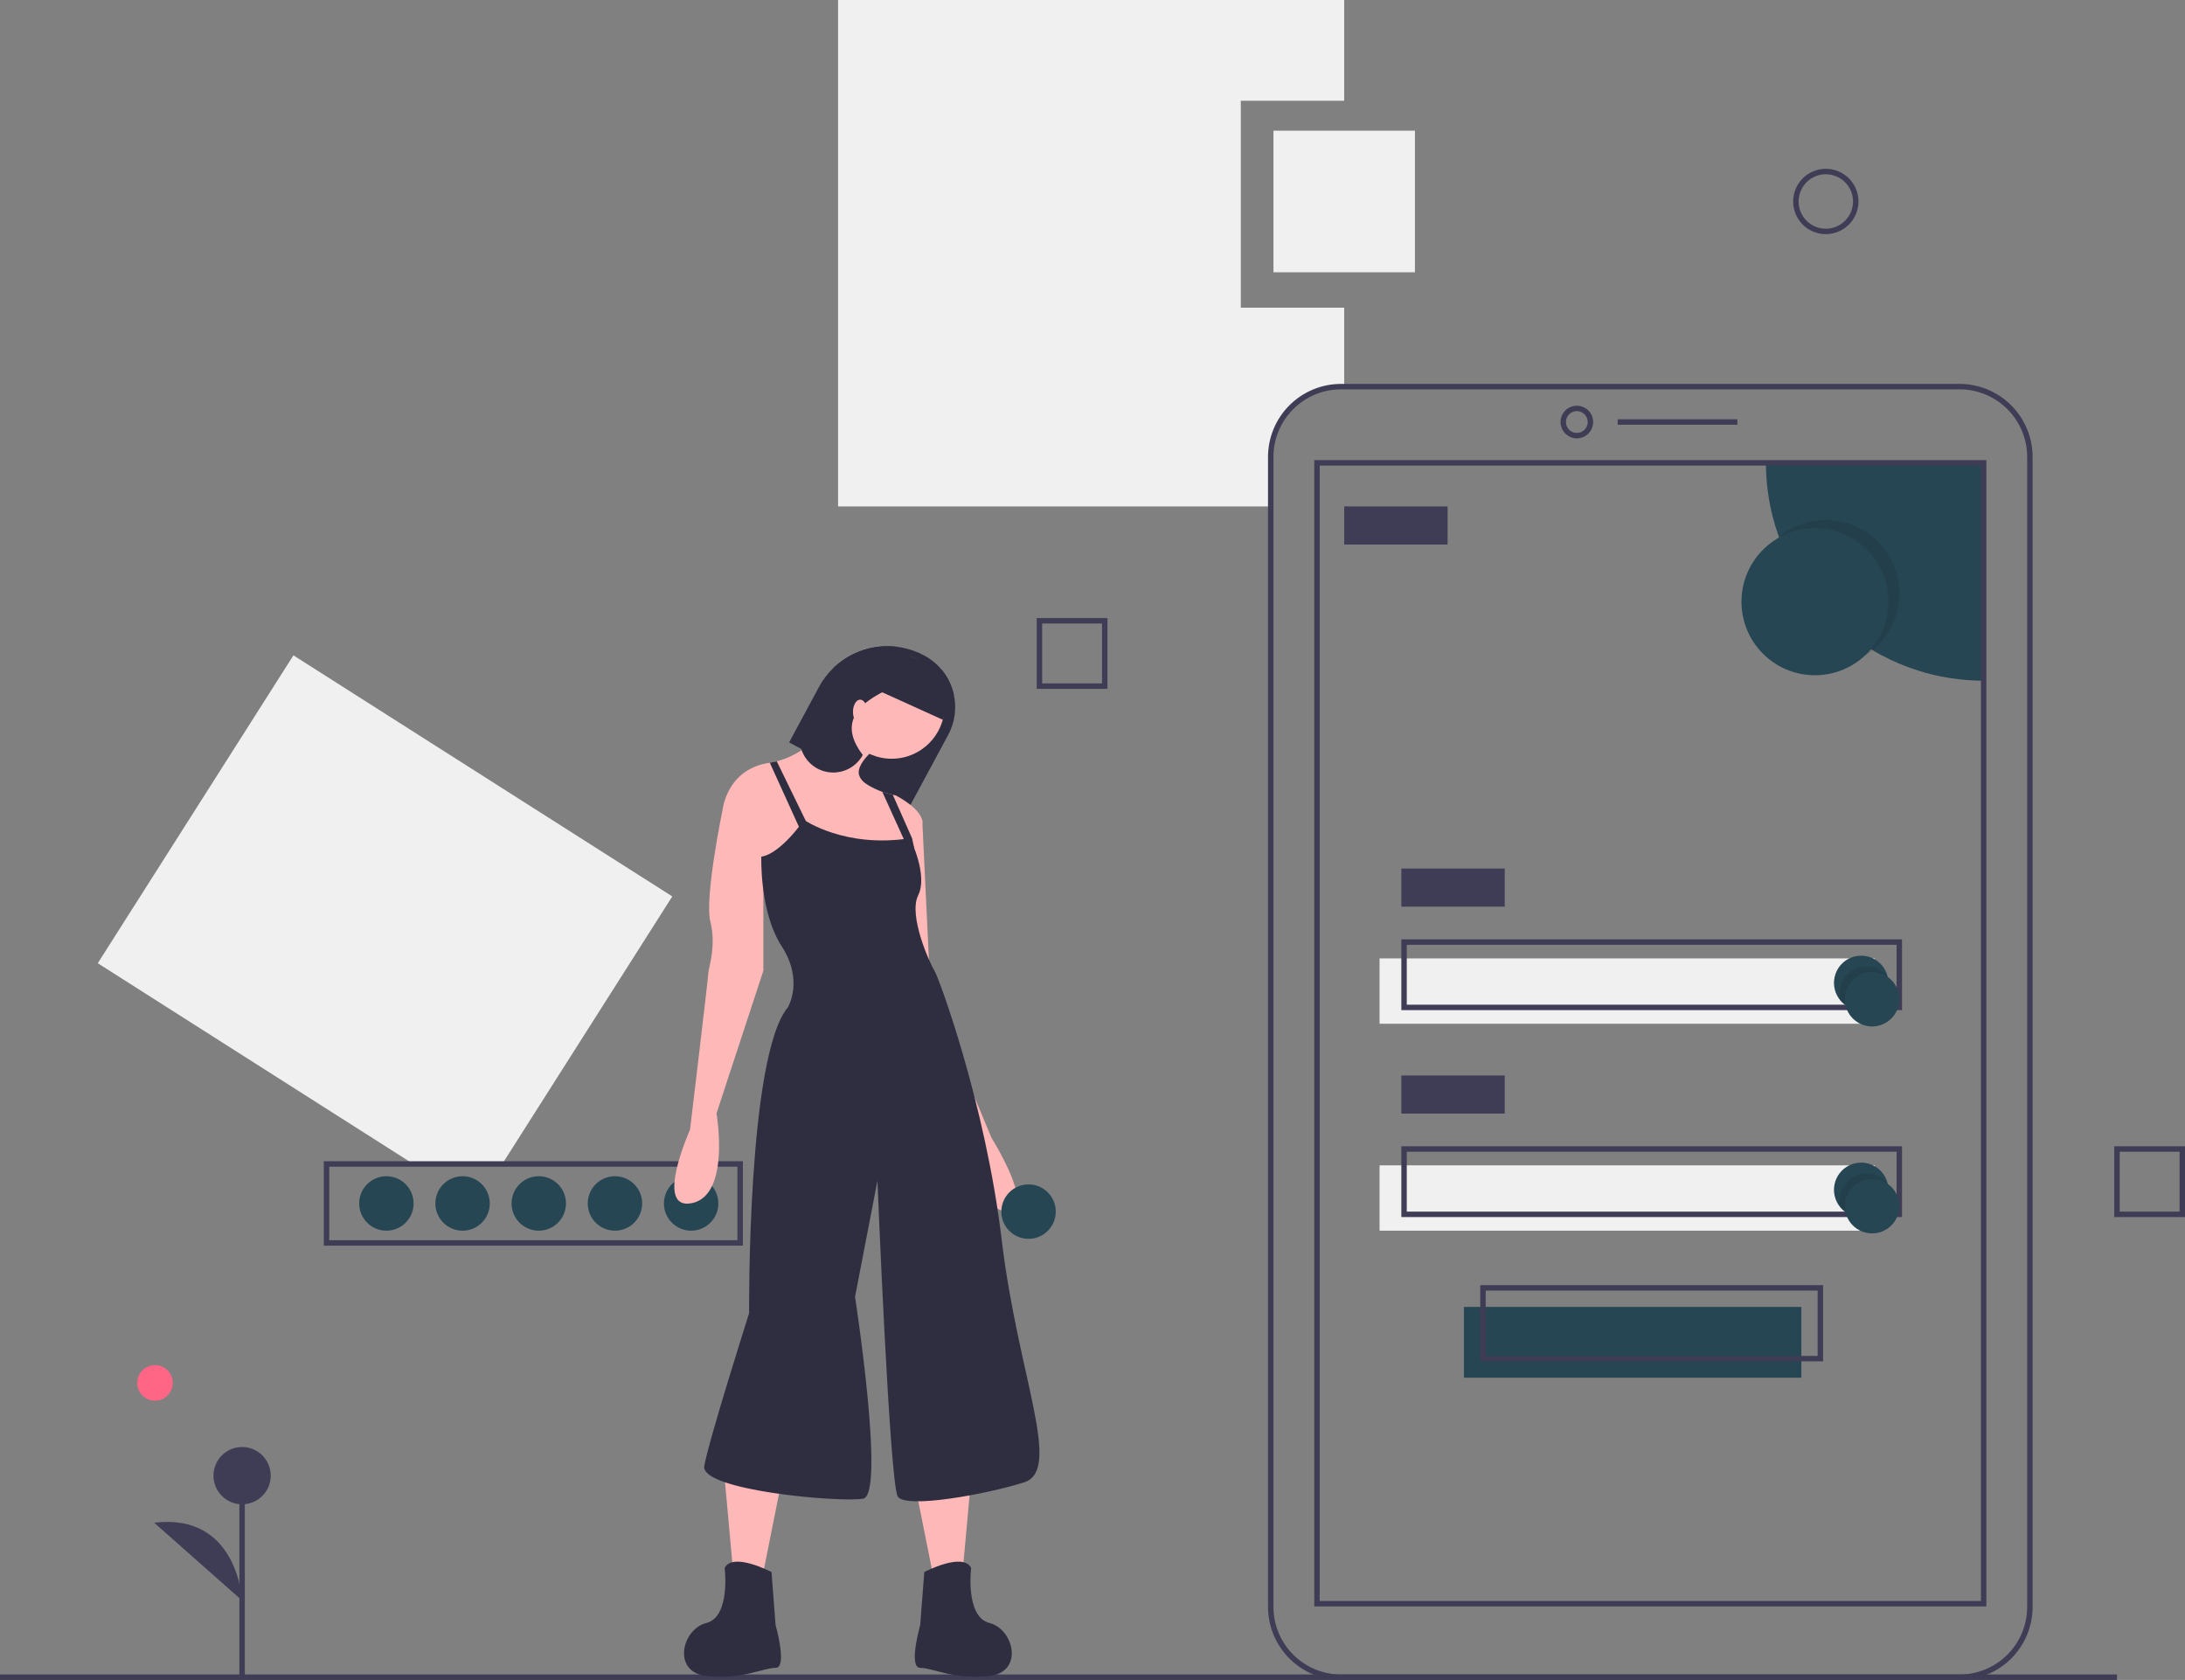 <svg width="333" height="256" viewBox="0 0 333 256" fill="none" xmlns="http://www.w3.org/2000/svg">
<rect x="0" y="0" width="333" height="256" fill="#808080" stroke="none"/>
<g clip-path="url(#clip0)">
<path d="M76.676 177.167L102.458 136.602L44.719 99.867L14.9 146.783L62.658 177.167H76.676Z" fill="#F0F0F0"/>
<path d="M113.212 189.822H49.349V176.959H113.212V189.822ZM50.178 188.992H112.382V177.789H50.178V188.992Z" fill="#3F3D56"/>
<path d="M105.332 187.54C107.623 187.54 109.479 185.682 109.479 183.391C109.479 181.099 107.623 179.241 105.332 179.241C103.042 179.241 101.186 181.099 101.186 183.391C101.186 185.682 103.042 187.54 105.332 187.54Z" fill="#264653"/>
<path d="M93.721 187.54C96.011 187.54 97.868 185.682 97.868 183.391C97.868 181.099 96.011 179.241 93.721 179.241C91.431 179.241 89.574 181.099 89.574 183.391C89.574 185.682 91.431 187.54 93.721 187.54Z" fill="#264653"/>
<path d="M82.11 187.54C84.4 187.54 86.257 185.682 86.257 183.391C86.257 181.099 84.4 179.241 82.11 179.241C79.819 179.241 77.963 181.099 77.963 183.391C77.963 185.682 79.819 187.54 82.11 187.54Z" fill="#264653"/>
<path d="M70.498 187.54C72.788 187.54 74.645 185.682 74.645 183.391C74.645 181.099 72.788 179.241 70.498 179.241C68.208 179.241 66.351 181.099 66.351 183.391C66.351 185.682 68.208 187.54 70.498 187.54Z" fill="#264653"/>
<path d="M58.887 187.54C61.177 187.54 63.034 185.682 63.034 183.391C63.034 181.099 61.177 179.241 58.887 179.241C56.596 179.241 54.74 181.099 54.74 183.391C54.74 185.682 56.596 187.54 58.887 187.54Z" fill="#264653"/>
<path d="M189.101 46.885V15.352H204.859V0H127.726V77.173H193.663V69.628C193.663 68.222 193.939 66.829 194.477 65.529C195.015 64.23 195.804 63.049 196.798 62.054C197.792 61.06 198.972 60.271 200.271 59.733C201.57 59.194 202.962 58.917 204.368 58.917H204.859V46.885H189.101Z" fill="#F0F0F0"/>
<path d="M274.528 199.157H223.106V209.945H274.528V199.157Z" fill="#264653"/>
<path d="M285.725 146.049H210.25V156.006H285.725V146.049Z" fill="#F0F0F0"/>
<path d="M322.633 255.17H0V256H322.633V255.17Z" fill="#3F3D56"/>
<path d="M298.657 256H204.368C201.419 255.997 198.593 254.823 196.508 252.738C194.424 250.652 193.251 247.824 193.248 244.874V69.628C193.251 66.678 194.424 63.85 196.508 61.765C198.593 59.679 201.419 58.506 204.368 58.502H298.657C301.605 58.506 304.432 59.679 306.516 61.765C308.601 63.85 309.774 66.678 309.777 69.628V244.874C309.774 247.824 308.601 250.652 306.516 252.738C304.432 254.823 301.605 255.997 298.657 256ZM204.368 59.332C201.639 59.335 199.024 60.421 197.095 62.351C195.165 64.281 194.08 66.898 194.077 69.628V244.874C194.08 247.604 195.165 250.221 197.095 252.151C199.024 254.081 201.639 255.167 204.368 255.17H298.657C301.385 255.167 304.001 254.081 305.93 252.151C307.859 250.221 308.945 247.604 308.948 244.874V69.628C308.945 66.898 307.859 64.281 305.93 62.351C304.001 60.421 301.385 59.335 298.657 59.332H204.368Z" fill="#3F3D56"/>
<path d="M240.316 66.801C239.824 66.801 239.343 66.655 238.933 66.381C238.524 66.108 238.205 65.719 238.017 65.264C237.829 64.809 237.779 64.308 237.875 63.825C237.971 63.343 238.208 62.899 238.556 62.551C238.904 62.203 239.348 61.966 239.83 61.87C240.313 61.773 240.813 61.823 241.268 62.011C241.723 62.2 242.111 62.519 242.385 62.928C242.658 63.337 242.804 63.819 242.804 64.311C242.803 64.971 242.541 65.604 242.074 66.071C241.608 66.537 240.975 66.8 240.316 66.801ZM240.316 62.651C239.988 62.651 239.667 62.749 239.394 62.931C239.121 63.114 238.909 63.373 238.783 63.676C238.658 63.979 238.625 64.313 238.689 64.635C238.753 64.957 238.911 65.253 239.143 65.485C239.375 65.717 239.67 65.875 239.992 65.939C240.314 66.003 240.647 65.97 240.95 65.844C241.254 65.719 241.513 65.506 241.695 65.233C241.877 64.96 241.974 64.639 241.974 64.311C241.974 63.871 241.799 63.449 241.488 63.138C241.177 62.827 240.755 62.652 240.316 62.651Z" fill="#3F3D56"/>
<path d="M264.783 63.896H246.536V64.726H264.783V63.896Z" fill="#3F3D56"/>
<path d="M302.312 70.535V103.728C293.514 103.727 285.076 100.23 278.854 94.005C272.633 87.781 269.137 79.338 269.137 70.535H302.312Z" fill="#264653"/>
<path d="M302.727 244.797H200.298V70.12H302.727V244.797ZM201.127 243.968H301.898V70.95H201.127V243.968Z" fill="#3F3D56"/>
<path opacity="0.1" d="M278.26 101.653C284.444 101.653 289.457 96.638 289.457 90.451C289.457 84.264 284.444 79.248 278.26 79.248C272.076 79.248 267.063 84.264 267.063 90.451C267.063 96.638 272.076 101.653 278.26 101.653Z" fill="black"/>
<path d="M276.601 102.898C282.785 102.898 287.798 97.882 287.798 91.695C287.798 85.508 282.785 80.493 276.601 80.493C270.418 80.493 265.405 85.508 265.405 91.695C265.405 97.882 270.418 102.898 276.601 102.898Z" fill="#264653"/>
<path d="M220.618 77.173H204.859V82.982H220.618V77.173Z" fill="#3F3D56"/>
<path d="M229.326 132.357H213.568V138.165H229.326V132.357Z" fill="#3F3D56"/>
<path d="M289.872 153.932H213.568V143.144H289.872V153.932ZM214.397 153.102H289.042V143.974H214.397V153.102Z" fill="#3F3D56"/>
<path d="M285.725 177.582H210.25V187.54H285.725V177.582Z" fill="#F0F0F0"/>
<path d="M229.326 163.89H213.568V169.699H229.326V163.89Z" fill="#3F3D56"/>
<path d="M289.872 185.465H213.568V174.677H289.872V185.465ZM214.397 184.635H289.042V175.507H214.397V184.635Z" fill="#3F3D56"/>
<path d="M277.846 207.455H225.594V195.838H277.846V207.455ZM226.423 206.626H277.016V196.668H226.423V206.626Z" fill="#3F3D56"/>
<path d="M287.798 149.783C287.798 150.637 287.535 151.47 287.044 152.169C286.553 152.868 285.858 153.398 285.055 153.687C284.251 153.976 283.378 154.01 282.555 153.784C281.732 153.559 280.998 153.084 280.454 152.426L280.45 152.422C280.053 151.941 279.771 151.376 279.622 150.771C279.474 150.165 279.464 149.534 279.593 148.924C279.722 148.314 279.986 147.741 280.367 147.247C280.748 146.754 281.235 146.352 281.792 146.073C282.35 145.794 282.963 145.644 283.586 145.634C284.209 145.625 284.826 145.756 285.392 146.018C285.957 146.28 286.456 146.666 286.852 147.147C287.248 147.629 287.53 148.194 287.678 148.799C287.678 148.8 287.678 148.801 287.678 148.801C287.679 148.802 287.679 148.802 287.679 148.802C287.68 148.803 287.68 148.803 287.681 148.803C287.681 148.804 287.682 148.804 287.682 148.804C287.759 149.124 287.798 149.453 287.798 149.783Z" fill="#264653"/>
<path opacity="0.1" d="M287.798 149.783C287.798 150.637 287.535 151.47 287.044 152.169C286.553 152.868 285.858 153.398 285.055 153.687C284.251 153.976 283.378 154.01 282.555 153.784C281.732 153.559 280.998 153.084 280.454 152.426L280.45 152.422C280.373 152.101 280.334 151.772 280.334 151.442C280.334 150.588 280.597 149.755 281.088 149.056C281.579 148.357 282.274 147.827 283.077 147.538C283.881 147.249 284.754 147.215 285.577 147.441C286.4 147.667 287.134 148.141 287.678 148.799C287.678 148.8 287.678 148.801 287.678 148.801C287.678 148.802 287.679 148.802 287.679 148.802C287.68 148.803 287.68 148.803 287.681 148.803C287.681 148.804 287.682 148.804 287.682 148.804C287.759 149.124 287.798 149.453 287.798 149.783Z" fill="black"/>
<path d="M285.31 156.421C287.6 156.421 289.457 154.564 289.457 152.272C289.457 149.981 287.6 148.123 285.31 148.123C283.02 148.123 281.163 149.981 281.163 152.272C281.163 154.564 283.02 156.421 285.31 156.421Z" fill="#264653"/>
<path d="M287.798 181.316C287.798 182.17 287.535 183.004 287.044 183.702C286.553 184.401 285.858 184.931 285.055 185.22C284.251 185.509 283.378 185.543 282.555 185.318C281.732 185.092 280.998 184.617 280.454 183.959L280.45 183.955C280.053 183.474 279.771 182.909 279.622 182.304C279.474 181.698 279.464 181.067 279.593 180.457C279.722 179.847 279.986 179.274 280.367 178.78C280.748 178.287 281.235 177.885 281.792 177.606C282.35 177.327 282.963 177.177 283.586 177.167C284.209 177.158 284.826 177.289 285.392 177.551C285.957 177.813 286.456 178.199 286.852 178.681C287.248 179.162 287.53 179.727 287.678 180.333C287.678 180.333 287.678 180.334 287.678 180.334C287.679 180.335 287.679 180.335 287.679 180.336C287.68 180.336 287.68 180.336 287.681 180.337C287.681 180.337 287.682 180.337 287.682 180.337C287.759 180.658 287.798 180.986 287.798 181.316Z" fill="#264653"/>
<path opacity="0.1" d="M287.798 181.316C287.798 182.17 287.535 183.004 287.044 183.702C286.553 184.401 285.858 184.931 285.055 185.22C284.251 185.509 283.378 185.543 282.555 185.318C281.732 185.092 280.998 184.617 280.454 183.959L280.45 183.955C280.373 183.634 280.334 183.306 280.334 182.976C280.334 182.122 280.597 181.288 281.088 180.589C281.579 179.891 282.274 179.361 283.077 179.072C283.881 178.782 284.754 178.748 285.577 178.974C286.4 179.2 287.134 179.674 287.678 180.333C287.678 180.333 287.678 180.334 287.678 180.334C287.678 180.335 287.679 180.335 287.679 180.336C287.68 180.336 287.68 180.336 287.681 180.337C287.681 180.337 287.682 180.337 287.682 180.337C287.759 180.658 287.798 180.986 287.798 181.316Z" fill="black"/>
<path d="M285.31 187.955C287.6 187.955 289.457 186.097 289.457 183.805C289.457 181.514 287.6 179.656 285.31 179.656C283.02 179.656 281.163 181.514 281.163 183.805C281.163 186.097 283.02 187.955 285.31 187.955Z" fill="#264653"/>
<path d="M215.641 19.916H194.077V41.491H215.641V19.916Z" fill="#F0F0F0"/>
<path d="M278.26 35.682C277.276 35.682 276.314 35.39 275.496 34.843C274.677 34.296 274.039 33.519 273.663 32.609C273.286 31.699 273.188 30.698 273.38 29.732C273.572 28.766 274.046 27.879 274.741 27.183C275.437 26.486 276.324 26.012 277.289 25.82C278.255 25.628 279.255 25.727 280.165 26.104C281.074 26.48 281.851 27.119 282.398 27.937C282.945 28.756 283.237 29.719 283.237 30.703C283.235 32.023 282.71 33.289 281.777 34.222C280.845 35.156 279.58 35.681 278.26 35.682ZM278.26 26.554C277.44 26.554 276.638 26.798 275.956 27.254C275.274 27.709 274.743 28.358 274.429 29.116C274.115 29.874 274.033 30.708 274.193 31.513C274.353 32.318 274.748 33.057 275.328 33.637C275.908 34.218 276.647 34.613 277.451 34.773C278.256 34.933 279.089 34.851 279.847 34.537C280.605 34.223 281.253 33.691 281.708 33.008C282.164 32.326 282.407 31.524 282.407 30.703C282.406 29.603 281.969 28.549 281.191 27.771C280.414 26.993 279.36 26.556 278.26 26.554Z" fill="#3F3D56"/>
<path d="M168.781 104.972H157.999V94.185H168.781V104.972ZM158.828 104.143H167.951V95.015H158.828V104.143Z" fill="#3F3D56"/>
<path d="M333 185.465H322.218V174.677H333V185.465ZM323.047 184.635H332.171V175.507H323.047V184.635Z" fill="#3F3D56"/>
<path d="M120.263 113.132L122.113 114.129L128.409 117.524L138.573 123.004L144.496 112.008C145.054 110.975 145.403 109.842 145.523 108.673C145.642 107.505 145.531 106.325 145.194 105.2C144.857 104.075 144.302 103.028 143.56 102.118C142.818 101.208 141.904 100.453 140.87 99.897C138.661 98.704 136.131 98.242 133.643 98.58C131.155 98.918 128.839 100.037 127.027 101.776L127.024 101.779C126.133 102.636 125.381 103.626 124.795 104.715L120.263 113.132Z" fill="#2F2E41"/>
<path d="M148.005 225.27L146.763 238.937L142.106 239.558L139.002 224.028L148.005 225.27Z" fill="#FFB8B8"/>
<path d="M140.864 239.559C140.864 239.559 146.763 236.452 148.005 238.937C148.005 238.937 147.073 246.392 150.799 247.324C154.524 248.256 156.076 254.779 150.799 255.4C145.521 256.021 142.106 254.157 140.243 254.157C138.381 254.157 140.243 247.635 140.243 247.635L140.864 239.559Z" fill="#2F2E41"/>
<path d="M110.44 225.27L111.682 238.937L116.339 239.558L119.443 224.028L110.44 225.27Z" fill="#FFB8B8"/>
<path d="M117.58 239.559C117.58 239.559 111.682 236.452 110.44 238.937C110.44 238.937 111.371 246.392 107.646 247.324C103.92 248.256 102.368 254.779 107.646 255.4C112.923 256.021 116.338 254.157 118.201 254.157C120.064 254.157 118.201 247.634 118.201 247.634L117.58 239.559Z" fill="#2F2E41"/>
<path d="M135.897 115.623C140.355 115.623 143.969 112.008 143.969 107.547C143.969 103.087 140.355 99.472 135.897 99.472C131.439 99.472 127.825 103.087 127.825 107.547C127.825 112.008 131.439 115.623 135.897 115.623Z" fill="#FFB8B8"/>
<path d="M110.129 123.389L116.649 133.639L124.41 133.018L137.139 133.95C137.139 133.95 138.34 131.546 139.321 129.207C139.858 128.039 140.271 126.817 140.554 125.563C140.864 123.389 136.518 121.214 136.518 121.214C136.518 121.214 136.347 121.183 136.061 121.115C135.683 121.025 135.099 120.876 134.46 120.658C133.016 120.168 131.28 119.335 130.93 118.108C130.309 115.934 134.966 112.828 134.966 112.828L129.377 107.547C129.377 107.547 124.413 114.446 118.384 116.018C118.035 116.11 117.68 116.183 117.323 116.235C117.304 116.238 117.288 116.242 117.27 116.245C110.75 117.176 110.129 123.389 110.129 123.389Z" fill="#FFB8B8"/>
<path d="M113.544 120.593L110.129 123.389C110.129 123.389 107.335 136.745 108.267 140.473C109.198 144.2 107.956 147.617 107.956 148.238C107.956 148.859 105.162 172.155 105.162 172.155C105.162 172.155 99.574 184.58 105.473 183.337C111.371 182.095 109.198 169.67 109.198 169.67L116.339 147.927V129.601L113.544 120.593Z" fill="#FFB8B8"/>
<path d="M138.07 123.078L140.554 124.942L141.796 151.033L151.109 173.398C151.109 173.398 157.939 184.269 153.593 184.58C149.246 184.89 146.452 173.398 146.452 173.398L138.07 151.965L136.828 131.154L138.07 123.078Z" fill="#FFB8B8"/>
<path d="M122.548 124.942C122.548 124.942 128.757 129.29 138.691 127.737C138.691 127.737 141.485 133.328 139.933 136.435C138.381 139.541 141.796 146.995 142.417 147.927C143.037 148.859 150.178 168.117 152.661 188.928C155.145 209.739 161.975 224.028 156.076 225.891C150.178 227.755 138.07 229.929 136.828 228.066C135.587 226.202 133.724 179.921 133.724 179.921L130.309 197.626C130.309 197.626 134.966 227.755 131.551 228.376C128.136 228.998 106.714 227.134 107.335 223.407C107.956 219.679 114.165 200.11 114.165 200.11C114.165 200.11 113.855 160.973 120.064 153.518C120.064 153.518 122.548 149.48 119.133 144.2C115.718 138.919 116.028 130.533 116.028 130.533C116.028 130.533 118.512 130.533 122.548 124.942Z" fill="#2F2E41"/>
<path d="M117.323 116.235L122.548 127.737L123.789 127.116L118.384 116.018L117.323 116.235Z" fill="#2F2E41"/>
<path d="M134.46 120.658L138.381 129.29L139.321 129.207L139.002 127.737L136.062 121.115C135.683 121.025 135.099 120.876 134.46 120.658Z" fill="#2F2E41"/>
<path d="M122.113 114.129C122.411 115.09 122.987 115.942 123.767 116.577C124.547 117.212 125.497 117.603 126.498 117.7C127.499 117.798 128.506 117.598 129.394 117.125C130.282 116.652 131.01 115.928 131.489 115.043C127.561 109.905 130.93 106.678 137.31 104.236C137.79 103.344 137.994 102.329 137.897 101.32C137.799 100.311 137.403 99.354 136.76 98.571C135.002 98.346 133.215 98.517 131.531 99.071C129.847 99.626 128.308 100.55 127.027 101.776L127.024 101.779L122.492 110.191C122.169 110.789 121.969 111.445 121.904 112.122C121.839 112.798 121.91 113.481 122.113 114.129Z" fill="#2F2E41"/>
<path d="M131.085 110.343C131.685 110.343 132.172 109.509 132.172 108.479C132.172 107.45 131.685 106.616 131.085 106.616C130.485 106.616 129.998 107.45 129.998 108.479C129.998 109.509 130.485 110.343 131.085 110.343Z" fill="#FFB8B8"/>
<path d="M134.323 105.438L143.655 109.669L145.366 105.892C145.071 104.511 144.454 103.22 143.565 102.124L137.142 99.214L134.323 105.438Z" fill="#2F2E41"/>
<path d="M156.755 188.784C159.045 188.784 160.902 186.927 160.902 184.635C160.902 182.344 159.045 180.486 156.755 180.486C154.464 180.486 152.608 182.344 152.608 184.635C152.608 186.927 154.464 188.784 156.755 188.784Z" fill="#264653"/>
<path d="M23.62 213.45C25.116 213.45 26.33 212.235 26.33 210.738C26.33 209.24 25.116 208.026 23.62 208.026C22.123 208.026 20.909 209.24 20.909 210.738C20.909 212.235 22.123 213.45 23.62 213.45Z" fill="#FF6584"/>
<path d="M37.312 224.87H36.483V255.744H37.312V224.87Z" fill="#3F3D56"/>
<path d="M36.898 229.236C39.308 229.236 41.261 227.282 41.261 224.87C41.261 222.459 39.308 220.504 36.898 220.504C34.487 220.504 32.534 222.459 32.534 224.87C32.534 227.282 34.487 229.236 36.898 229.236Z" fill="#3F3D56"/>
<path d="M36.898 243.899C36.898 243.899 36.274 230.484 23.495 232.043L36.898 243.899Z" fill="#3F3D56"/>
</g>
<defs>
<clipPath id="clip0">
<rect width="333" height="256" fill="white"/>
</clipPath>
</defs>
</svg>
